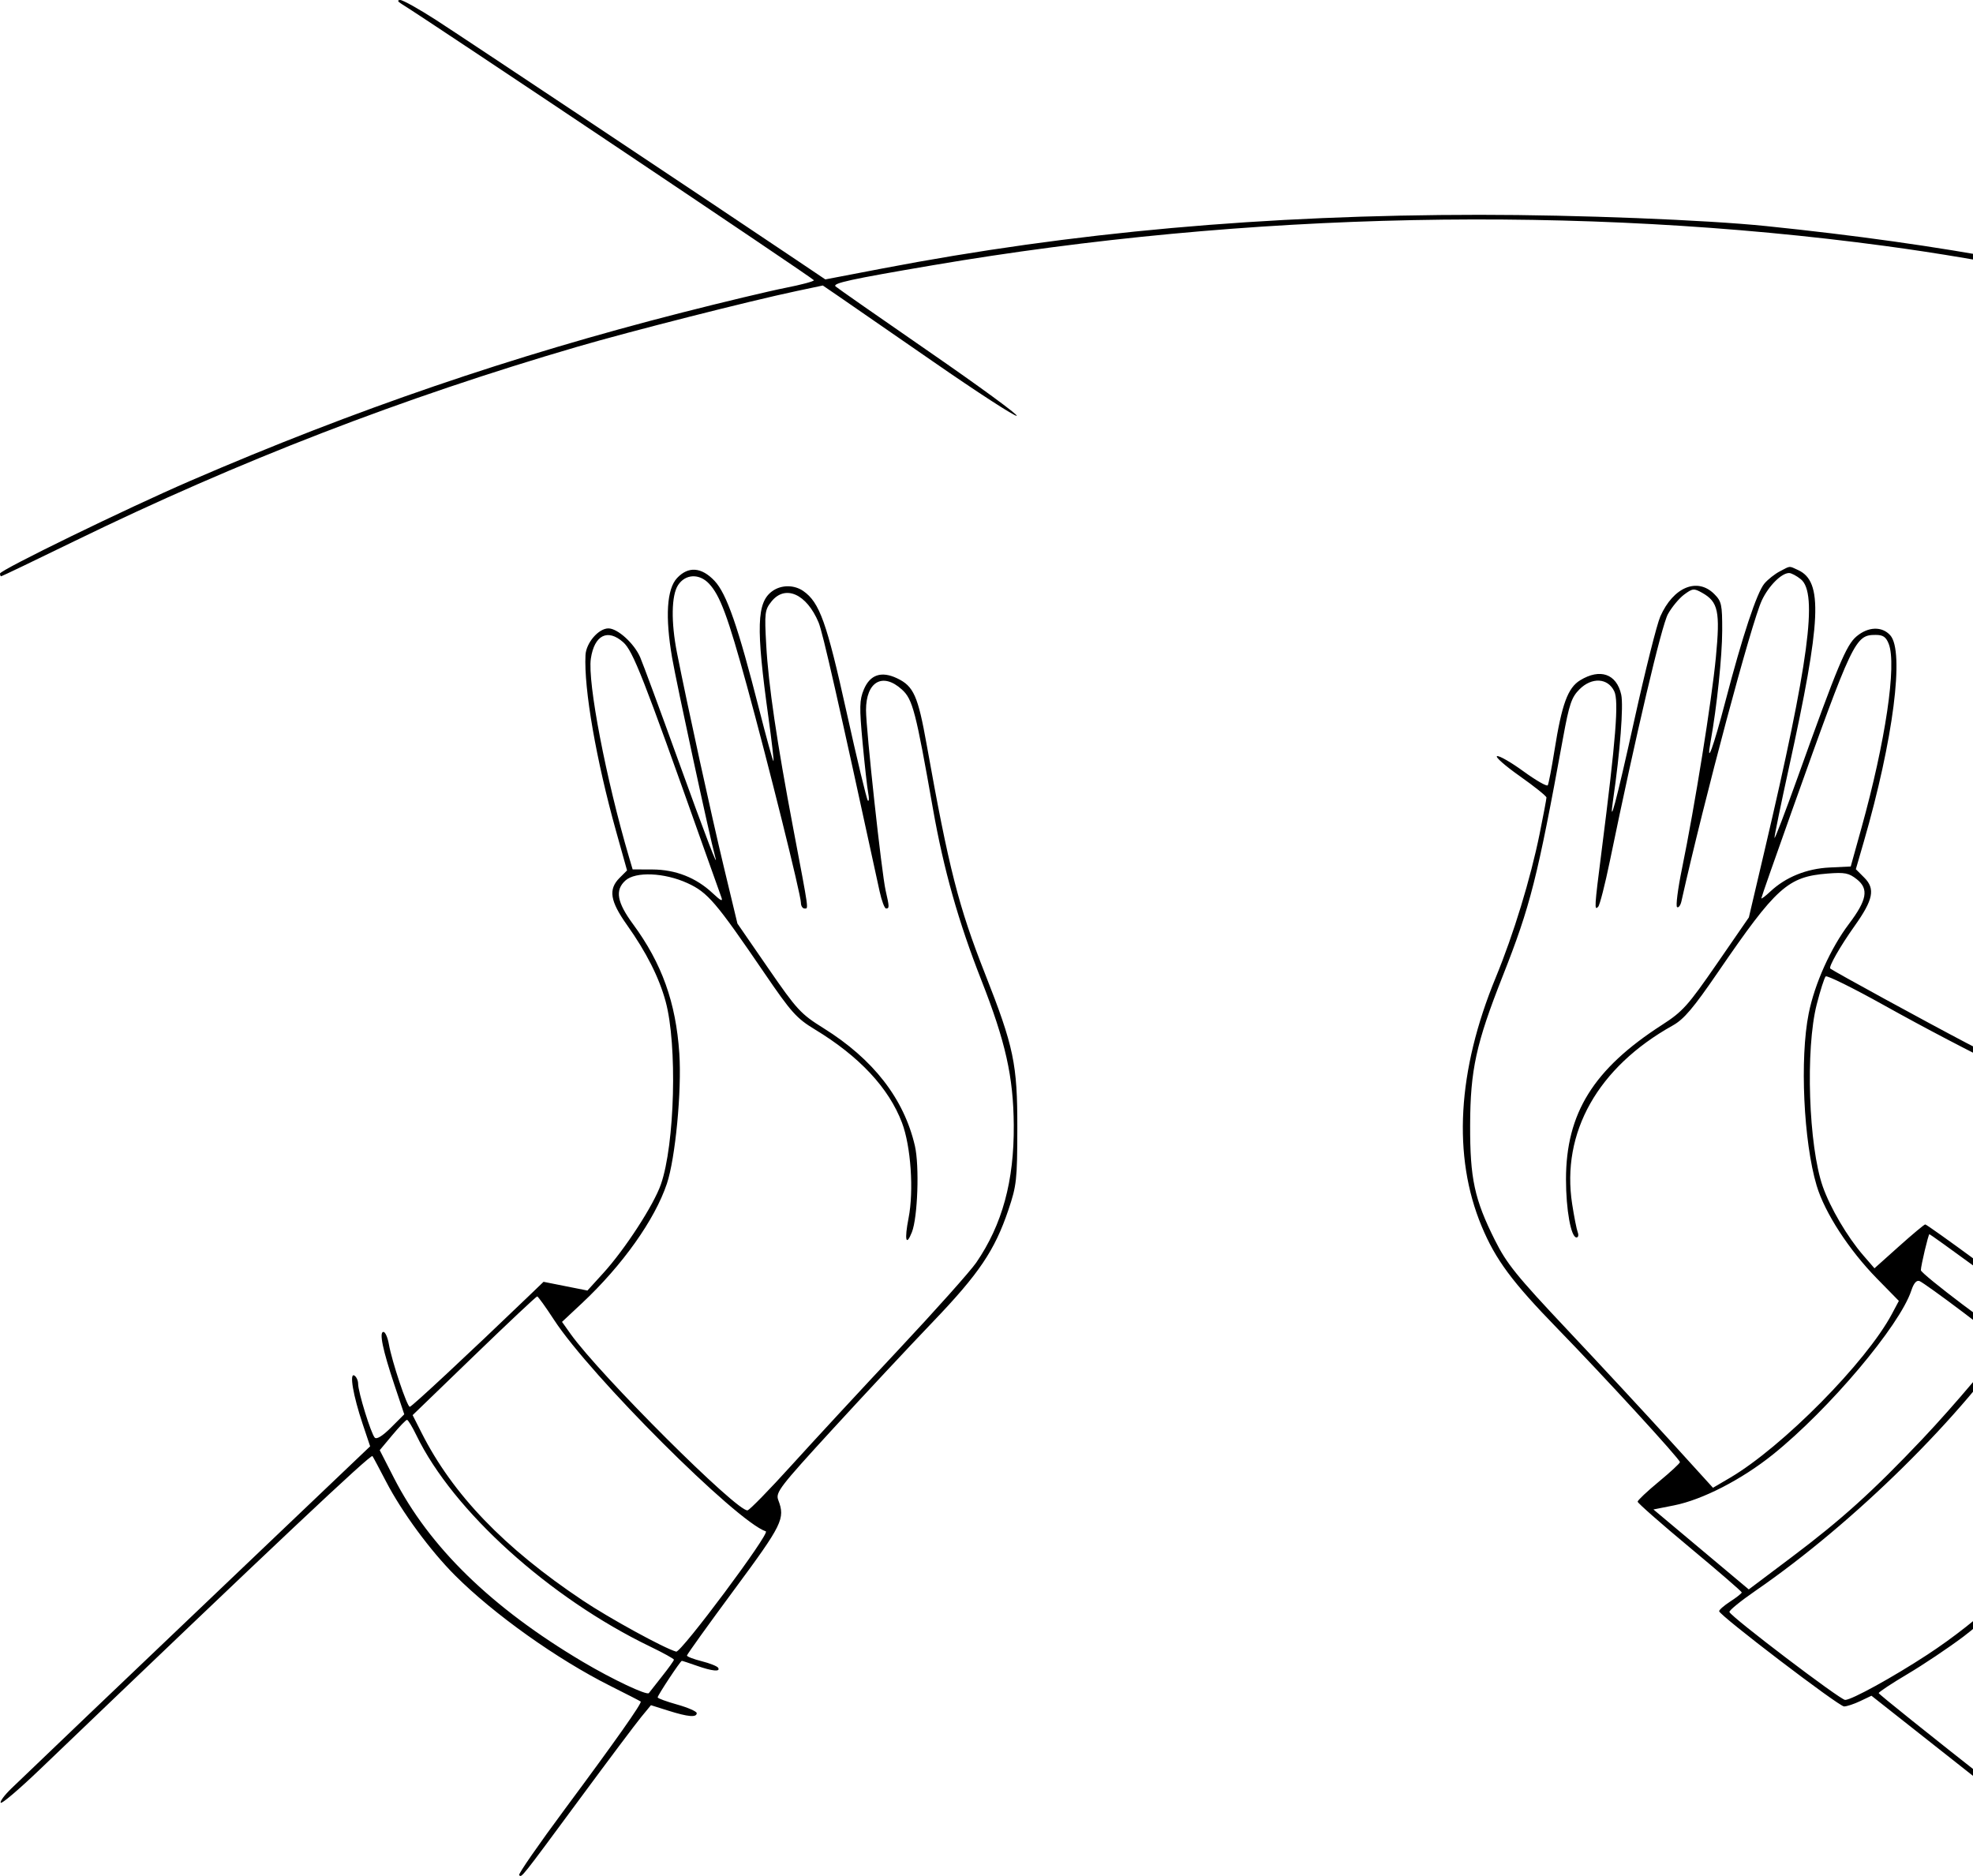 <svg width="508" height="483" viewBox="0 0 508 483" fill="none" xmlns="http://www.w3.org/2000/svg">
<path fill-rule="evenodd" clip-rule="evenodd" d="M103.45 1.048C111.938 6.342 209.567 71.761 209.567 72.154C209.567 72.441 206.266 73.322 202.232 74.113C198.198 74.904 186.221 77.765 175.617 80.47C131.723 91.67 91.293 105.504 49.059 123.775C32.582 130.903 0 146.774 0 147.671C0 148.058 0.135 148.374 0.299 148.374C0.464 148.374 9.046 144.259 19.37 139.227C61.516 118.69 103.597 102.433 148.668 89.274C162.316 85.289 192.964 77.501 205.053 74.945L211.854 73.507L215.95 76.304C218.202 77.844 229.23 85.463 240.456 93.236C251.681 101.01 261.279 107.232 261.784 107.064C262.289 106.895 252.161 99.481 239.277 90.587C226.394 81.693 215.534 74.115 215.144 73.747C214.264 72.918 218.841 71.92 240.163 68.292C321.225 54.497 406.913 52.761 485.356 63.325C540.202 70.712 594.377 85.75 635.653 105.045C644.302 109.088 647.11 108.967 638.969 104.903C624.516 97.687 595.108 86.68 573.401 80.361C536.554 69.634 500.72 62.944 454.76 58.209C439.238 56.611 406.01 55.303 380.992 55.308C325.594 55.318 276.082 59.767 227.17 69.131L212.501 71.939L204.956 66.863C184.113 52.837 119.287 9.673 112.251 5.136C107.83 2.284 103.68 -0.027 103.03 0C102.226 0.034 102.36 0.368 103.45 1.048ZM458.262 147.103C456.961 147.782 455.175 149.194 454.293 150.242C452.348 152.554 448.623 163.798 444.254 180.55C441.149 192.453 439.21 197.711 440.448 190.867C442.047 182.024 443.412 168.972 443.426 162.382C443.441 155.658 443.261 154.824 441.385 152.948C437.019 148.58 430.837 151.151 427.488 158.724C426.606 160.719 423.606 172.67 420.823 185.28C416.142 206.488 414.161 213.909 415.352 205.783C417.129 193.646 418.053 181.624 417.422 178.829C416.219 173.489 411.99 172.014 406.858 175.144C403.674 177.086 402.136 181.283 400.244 193.185C399.515 197.768 398.735 201.817 398.509 202.181C398.285 202.545 395.476 200.934 392.268 198.6C389.06 196.265 385.994 194.504 385.454 194.684C384.914 194.864 387.556 197.185 391.325 199.842C395.093 202.498 398.177 204.971 398.177 205.337C398.177 205.702 397.382 209.921 396.411 214.713C394.072 226.255 389.713 240.522 385.122 251.664C375.224 275.69 373.973 297.663 381.478 315.697C385.064 324.312 389.311 330.044 401.028 342.079C413.076 354.453 432.545 375.685 432.545 376.447C432.545 376.742 430.094 379.012 427.097 381.491C424.1 383.971 421.648 386.283 421.648 386.63C421.648 386.976 427.684 392.281 435.06 398.418C442.437 404.556 448.467 409.767 448.462 409.999C448.457 410.232 447.136 411.274 445.529 412.315C443.92 413.358 442.62 414.49 442.639 414.831C442.697 415.899 473.461 439.351 474.804 439.351C475.505 439.351 477.378 438.731 478.966 437.973L481.855 436.596L509.801 458.646C525.172 470.773 538.386 481.243 539.166 481.912C539.947 482.581 540.998 482.99 541.503 482.822C542.007 482.654 529.223 472.143 513.093 459.466C496.962 446.788 483.746 436.195 483.723 435.925C483.699 435.654 487.019 433.456 491.099 431.039C495.179 428.624 501.687 424.264 505.559 421.353C514.883 414.341 534.358 394.281 543.135 382.645L550.173 373.316L561.564 380.541C567.829 384.514 588.789 397.84 608.141 410.155C639.152 429.888 647.28 434.681 642.9 430.654C642.236 430.043 621.279 416.598 596.33 400.775L550.967 372.007L553.896 367.088C555.507 364.383 557.086 362.008 557.404 361.812C557.722 361.615 565.123 366.17 573.851 371.933C600.67 389.643 642.141 413.607 643.542 412.205C644.238 411.509 645.168 412.072 629.957 403.968C612.435 394.633 598.832 386.431 576.493 371.732L558.236 359.72L559.937 356.383C560.873 354.549 561.637 352.56 561.635 351.966C561.633 351.147 534.886 332.643 527.597 328.416C526.764 327.934 526.073 328.685 525.091 331.141C524.345 333.006 523.427 334.532 523.051 334.532C522.676 334.532 516.472 330.193 509.264 324.889C502.058 319.585 495.955 315.246 495.704 315.246C495.452 315.246 492.408 317.787 488.938 320.894L482.629 326.543L479.737 323.2C475.665 318.493 471.257 311.004 469.33 305.523C465.66 295.076 464.826 270.091 467.764 258.598C468.692 254.967 469.73 251.724 470.07 251.393C470.409 251.061 477.099 254.364 484.937 258.733C528.727 283.145 575.254 302.92 612.773 313.066C624.731 316.3 643.789 320.196 643.789 319.407C643.789 318.523 642.812 318.254 631.634 316.057C598.44 309.535 548.249 290.499 506.313 268.528C496.119 263.188 472.166 250.1 471.253 249.373C470.755 248.974 473.822 243.602 477.513 238.411C482.323 231.645 482.886 228.843 480.012 225.969L477.834 223.79L479.877 216.742C487.482 190.489 490.405 167.681 486.693 163.563C484.563 161.199 481.018 161.317 478.006 163.852C475.358 166.081 473.185 171.293 462.776 200.364C459.555 209.358 456.906 216.267 456.888 215.719C456.87 215.171 458.539 207.058 460.598 197.69C468.974 159.576 469.428 149.714 462.939 146.757C460.549 145.667 461.09 145.628 458.262 147.103ZM174.334 148.82C171.675 151.652 171.23 158.763 173.051 169.338C174.199 176.007 182.803 215.813 184.076 220.343C185.335 224.825 181.792 215.598 174.473 195.333C169.892 182.65 165.554 170.903 164.833 169.229C163.307 165.682 159.028 161.791 156.654 161.791C154.104 161.791 150.907 165.517 150.75 168.671C150.317 177.365 153.516 195.755 158.656 214.121L161.45 224.104L159.522 226.031C156.587 228.967 157.064 231.994 161.432 238.145C166.424 245.174 169.707 251.675 171.387 257.858C174.421 269.016 173.755 294.615 170.163 304.938C168.313 310.255 160.957 321.591 155.367 327.741L151.249 332.271L145.599 331.147L139.949 330.023L135.989 333.829C120.343 348.858 106.009 362.205 105.512 362.205C104.806 362.205 100.905 350.524 100.12 346.062C99.816 344.333 99.19 342.918 98.728 342.918C97.572 342.918 98.531 347.543 101.567 356.611L104.088 364.134L100.677 367.544C98.522 369.701 96.983 370.656 96.494 370.144C95.533 369.138 92.209 358.394 92.209 356.296C92.209 355.449 91.774 354.488 91.244 354.159C89.898 353.328 90.92 359.301 93.374 366.623L95.303 372.376L61.693 404.388C28.899 435.622 9.669 453.972 2.975 460.421C1.153 462.176 -0.094 463.854 0.202 464.151C0.499 464.448 5.02 460.593 10.247 455.585C71.124 397.268 95.448 374.35 95.898 374.891C96.039 375.062 97.625 378.03 99.422 381.489C103.485 389.308 110.782 399.232 117.167 405.619C127.168 415.624 143.429 427.194 157.175 434.085C161.324 436.165 164.829 437.966 164.964 438.086C165.368 438.445 158.532 448.142 145.495 465.705C138.722 474.829 133.399 482.511 133.666 482.778C134.329 483.441 133.925 483.948 149.092 463.402C156.519 453.339 163.723 443.738 165.1 442.067L167.604 439.029L172.103 440.448C177.178 442.048 179.389 442.237 179.389 441.072C179.389 440.634 177.126 439.641 174.359 438.865C171.593 438.088 169.33 437.259 169.33 437.022C169.33 436.474 175.194 427.611 175.556 427.611C175.704 427.611 177.429 428.177 179.389 428.869C183.393 430.283 185.58 430.49 184.901 429.392C184.652 428.987 182.743 428.227 180.661 427.703C178.578 427.178 176.874 426.523 176.874 426.248C176.874 425.972 182.344 418.35 189.029 409.311C201.501 392.448 202.209 391.006 200.384 386.205C199.645 384.259 200.709 382.875 214.425 367.916C222.587 359.014 234.17 346.615 240.163 340.362C252.081 327.929 256.126 321.933 259.651 311.472C261.75 305.244 261.915 303.742 261.936 290.508C261.962 273.929 261.049 269.557 253.61 250.677C246.786 233.359 244.287 223.544 238.597 191.726C236.346 179.139 235.248 176.674 230.99 174.643C226.939 172.71 224.013 173.695 222.411 177.531C221.291 180.213 221.247 182.048 222.089 191.127C222.623 196.899 223.275 202.754 223.537 204.138C223.799 205.521 223.762 206.415 223.456 206.124C223.149 205.832 220.665 195.509 217.936 183.183C212.857 160.248 211.018 155.105 206.852 152.186C204.508 150.544 201.235 150.528 198.92 152.15C194.814 155.027 194.61 161.379 197.873 184.842C198.705 190.833 199.282 195.838 199.154 195.966C199.025 196.094 197.357 190.061 195.446 182.559C190.04 161.339 187.093 152.855 183.98 149.554C180.626 145.997 177.229 145.739 174.334 148.82ZM463.678 149.142C468.105 152.735 465.739 170.434 454.353 218.911L450.292 236.2L442.051 248.144C434.588 258.957 433.251 260.446 427.938 263.869C410.285 275.235 403.206 286.62 403.206 303.643C403.206 311.483 404.493 318.6 405.91 318.6C406.366 318.6 406.507 317.997 406.225 317.26C405.942 316.524 405.298 313.261 404.794 310.01C401.937 291.589 411.404 274.787 430.712 264.015C433.575 262.418 436.003 259.553 442.368 250.258C457.35 228.384 460.32 225.715 470.573 224.908C475.006 224.559 476.046 224.764 478.101 226.394C481.214 228.861 480.706 231.72 476.062 237.874C471.348 244.121 467.248 253.237 465.701 260.914C463.376 272.46 464.366 293.955 467.745 305.261C469.831 312.239 476.053 321.822 483.297 329.213L488.91 334.939L487.121 338.3C480.502 350.732 458.913 372.566 445.39 380.505L441.051 383.053L429.882 370.765C423.739 364.007 411.896 351.24 403.562 342.392C390.47 328.493 387.933 325.354 384.908 319.308C379.627 308.754 378.483 303.445 378.524 289.67C378.566 275.496 380.053 268.681 386.875 251.403C394.046 233.242 395.824 226.228 402.463 189.9C404.036 181.294 404.639 179.515 406.676 177.478C409.857 174.295 413.987 174.529 415.635 177.985C416.835 180.501 416.069 190.147 412.358 219.232C410.518 233.645 410.464 234.549 411.497 233.445C411.907 233.007 413.254 227.743 414.489 221.747C421.273 188.838 427.805 161.067 429.461 158.092C430.467 156.288 432.343 154.032 433.632 153.078C435.795 151.478 436.15 151.442 438.242 152.615C442.407 154.95 442.929 157.392 441.795 169.244C440.731 180.362 436.355 207.645 433.068 223.663C431.999 228.868 431.434 233.318 431.81 233.551C432.188 233.784 432.69 233.111 432.927 232.054C438.874 205.502 450.974 160.23 453.637 154.564C455.387 150.84 458.683 147.536 460.648 147.536C461.226 147.536 462.59 148.258 463.678 149.142ZM182.555 150.271C185.404 153.305 187.394 158.666 192.29 176.499C197.818 196.635 206.214 230.353 206.214 232.42C206.214 233.238 206.634 233.906 207.147 233.906C208.205 233.906 208.362 235.017 204.255 213.362C199.994 190.891 197.857 176.398 197.285 166.082C196.824 157.779 196.915 157.023 198.629 154.873C202.162 150.44 207.691 152.9 210.77 160.272C211.835 162.824 215.745 180.051 226.481 229.504C227.007 231.925 227.754 233.906 228.142 233.906C229.011 233.906 229.002 233.499 228.033 229.294C227.008 224.844 222.979 187.81 222.979 182.839C222.979 175.505 227.26 173.033 232.202 177.514C234.997 180.046 235.755 182.955 240.229 208.331C242.962 223.833 246.794 237.396 252.645 252.285C258.915 268.241 260.926 277.214 261.021 289.67C261.13 304.064 258.066 315.293 251.361 325.075C249.85 327.279 240.831 337.383 231.317 347.53C221.803 357.676 209.406 371.072 203.767 377.298C198.128 383.525 193.051 388.727 192.483 388.859C189.979 389.44 154.42 353.993 146.898 343.418L144.707 340.338L149.825 335.549C160.242 325.8 168.598 314.042 171.705 304.764C173.889 298.241 175.551 280.828 174.908 271.222C174.029 258.118 170.42 248.034 163.002 237.953C158.844 232.304 158.295 229.179 161.025 226.708C163.631 224.348 171.07 224.66 177.002 227.376C182.236 229.773 184.289 232.174 196.864 250.604C203.706 260.633 205.107 262.196 209.777 265.024C221.24 271.964 228.834 280.088 232.236 289.049C234.529 295.088 235.321 306.563 233.932 313.621C232.83 319.229 233.269 321.09 234.787 317.249C236.289 313.448 236.753 300.147 235.563 295.016C232.747 282.873 224.852 272.709 212.022 264.71C206.164 261.058 205.19 260.002 197.801 249.286L189.868 237.783L186.331 223.057C183.166 209.885 176.974 181.566 174.312 168.093C172.749 160.182 172.858 153.286 174.588 150.643C176.47 147.77 180.05 147.604 182.555 150.271ZM160.463 165.355C162.972 167.585 165.625 174.339 180.632 216.716C183.082 223.634 185.37 230.049 185.716 230.971C186.19 232.231 185.637 231.982 183.497 229.971C179.235 225.967 173.949 223.884 167.995 223.862L162.889 223.844L161.961 220.699C156.049 200.653 151.229 175.577 152.132 169.558C153.038 163.51 156.449 161.789 160.463 165.355ZM486.302 165.774C488.403 171.133 485.469 190.927 479.273 213.195L476.519 223.091L471.066 223.355C465.152 223.642 459.778 225.821 455.807 229.543C454.539 230.732 453.502 231.512 453.502 231.277C453.502 231.043 457.058 220.878 461.404 208.689C477.126 164.602 477.667 163.468 482.955 163.468C484.842 163.468 485.604 163.993 486.302 165.774ZM508.579 326.213C514.94 330.862 520.602 335.107 521.161 335.647C521.953 336.412 521.676 337.414 519.904 340.187C518.653 342.143 517.217 343.747 516.712 343.751C515.464 343.759 494.577 327.985 494.577 327.034C494.577 325.891 496.506 317.761 496.778 317.761C496.908 317.761 502.218 321.565 508.579 326.213ZM505.522 337.923C511.083 342.123 515.515 345.89 515.373 346.294C514.722 348.147 503.162 361.86 494.902 370.579C482.212 383.972 474.145 391.256 461.314 400.909L450.265 409.22L437.992 398.927L425.719 388.634L431.018 387.584C438.349 386.132 448.463 380.926 456.496 374.472C470.95 362.857 489.131 341.32 492.114 332.281C492.748 330.356 493.461 329.537 494.241 329.836C494.886 330.084 499.962 333.722 505.522 337.923ZM544.038 340.955C552.796 346.794 559.946 351.982 559.927 352.485C559.907 352.988 559.234 354.633 558.43 356.14L556.969 358.881L543.496 349.432C536.086 344.235 528.787 339.024 527.276 337.854L524.529 335.725L525.921 333.032C526.686 331.551 527.493 330.34 527.714 330.34C527.934 330.34 535.281 335.117 544.038 340.955ZM142.659 339.828C152.02 354.196 189.638 391.757 197.184 394.273C198.386 394.674 175.339 425.584 174.097 425.238C171.008 424.379 156.902 416.651 150.01 412.042C129.788 398.52 116.571 384.774 108.563 368.936L106.243 364.347L122.069 349.055C130.773 340.644 138.083 333.772 138.314 333.783C138.544 333.794 140.499 336.514 142.659 339.828ZM543.49 351.273C550.245 355.969 555.771 359.991 555.771 360.211C555.771 362.441 544.313 379.289 536.167 389.038C522.634 405.235 509.653 417.257 496.205 426.052C487.352 431.84 476.751 437.674 475.082 437.674C473.833 437.674 445.775 416.361 445.287 415.042C445.149 414.668 448.167 412.206 451.993 409.572C477.446 392.046 505.42 364.439 520.01 342.449L523.497 337.194L527.353 339.964C529.474 341.488 536.736 346.576 543.49 351.273ZM107.214 369.542C116.616 388.974 141.459 411.419 167.444 423.957C170.787 425.57 173.521 427.083 173.521 427.319C173.521 427.555 172.12 429.51 170.407 431.663C168.694 433.816 167.194 435.726 167.073 435.907C166.611 436.603 157.673 432.377 150.05 427.858C126.584 413.948 110.551 398.336 101.428 380.514L97.771 373.371L101.035 369.466C102.831 367.316 104.523 365.559 104.793 365.559C105.065 365.559 106.155 367.351 107.214 369.542Z" fill="black"/>
</svg>
